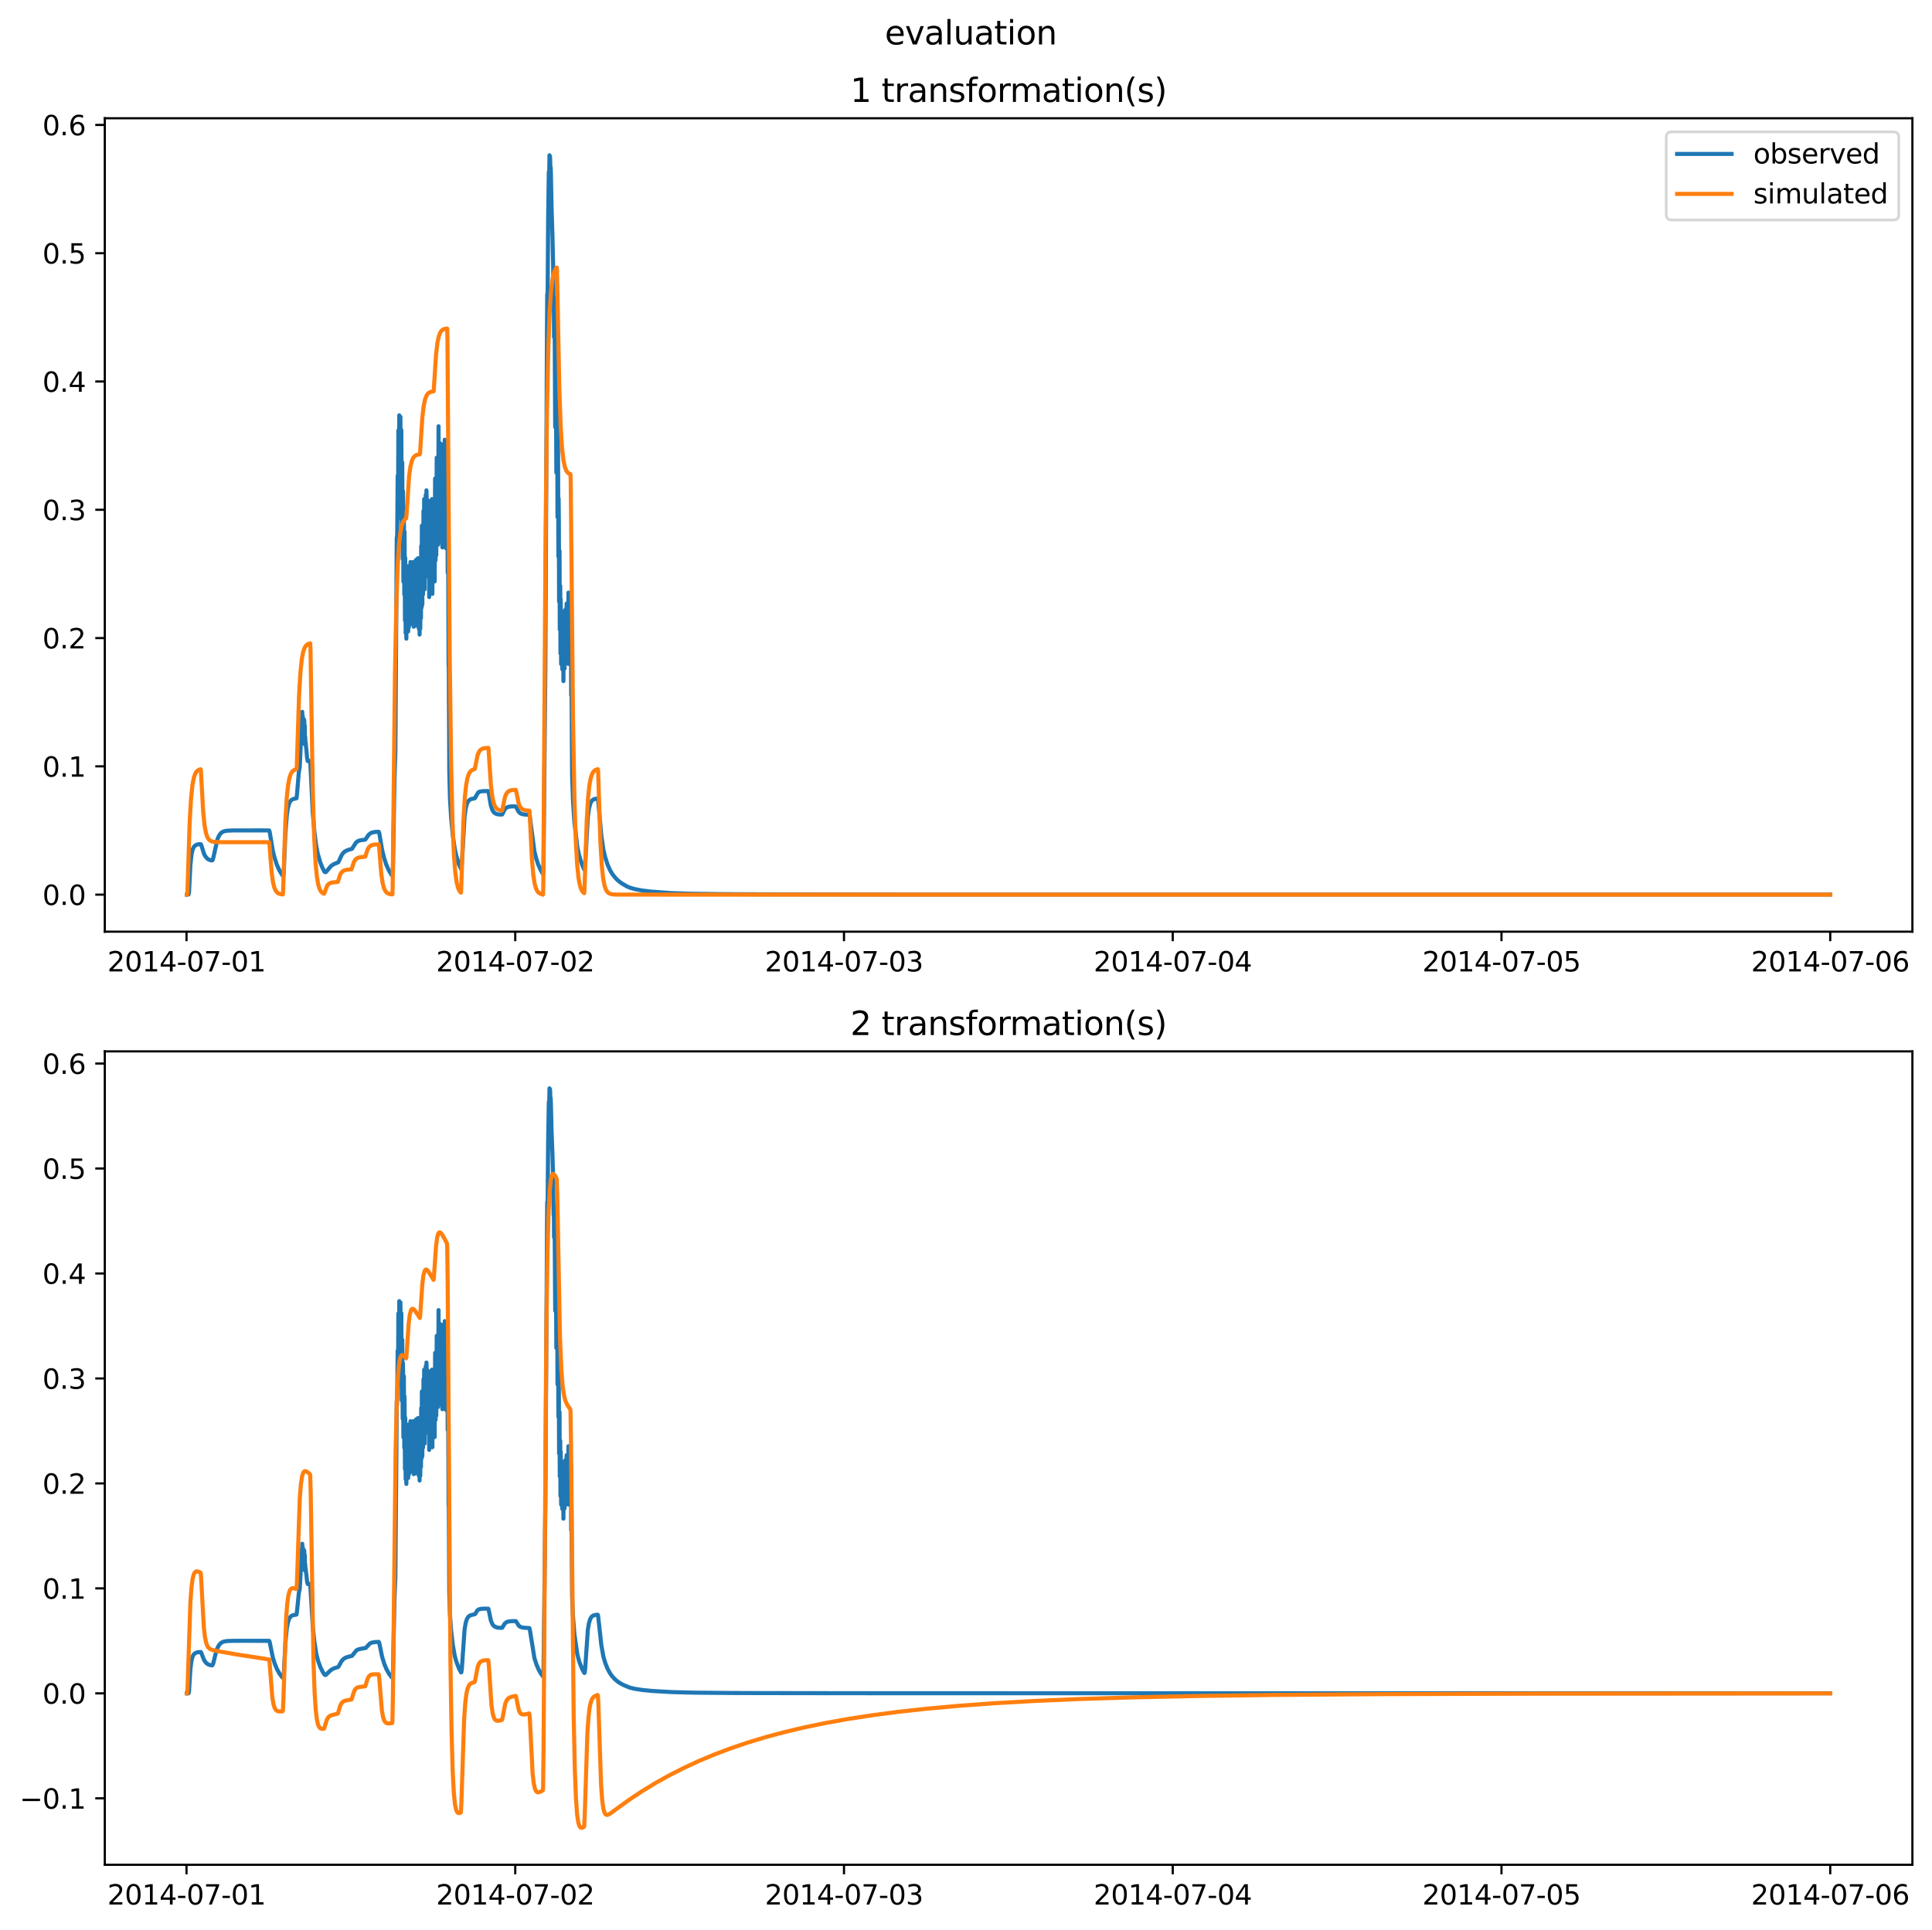 <?xml version="1.0" encoding="utf-8" standalone="no"?>
<!DOCTYPE svg PUBLIC "-//W3C//DTD SVG 1.1//EN"
  "http://www.w3.org/Graphics/SVG/1.1/DTD/svg11.dtd">
<svg xmlns:xlink="http://www.w3.org/1999/xlink" width="709.436pt" height="708.798pt" viewBox="0 0 709.436 708.798" xmlns="http://www.w3.org/2000/svg" version="1.1">
 <defs>
  <style type="text/css">*{stroke-linejoin: round; stroke-linecap: butt}</style>
 </defs>
 <g id="figure_1">
  <g id="patch_1">
   <path d="M 0 708.798 
L 709.436 708.798 
L 709.436 0 
L 0 0 
z
" style="fill: #ffffff"/>
  </g>
  <g id="axes_1">
   <g id="patch_2">
    <path d="M 38.483 342.2 
L 702.236 342.2 
L 702.236 43.44 
L 38.483 43.44 
z
" style="fill: #ffffff"/>
   </g>
   <g id="matplotlib.axis_1">
    <g id="xtick_1">
     <g id="line2d_1">
      <defs>
       <path id="mc0d5903a66" d="M 0 0 
L 0 3.5 
" style="stroke: #000000; stroke-width: 0.8"/>
      </defs>
      <g>
       <use xlink:href="#mc0d5903a66" x="68.486" y="342.2" style="stroke: #000000; stroke-width: 0.8"/>
      </g>
     </g>
     <g id="text_1">
      <!-- 2014-07-01 -->
      <g transform="translate(39.428 356.798) scale(0.1 -0.1)">
       <defs>
        <path id="DejaVuSans-32" d="M 1228 531 
L 3431 531 
L 3431 0 
L 469 0 
L 469 531 
Q 828 903 1448 1529 
Q 2069 2156 2228 2338 
Q 2531 2678 2651 2914 
Q 2772 3150 2772 3378 
Q 2772 3750 2511 3984 
Q 2250 4219 1831 4219 
Q 1534 4219 1204 4116 
Q 875 4013 500 3803 
L 500 4441 
Q 881 4594 1212 4672 
Q 1544 4750 1819 4750 
Q 2544 4750 2975 4387 
Q 3406 4025 3406 3419 
Q 3406 3131 3298 2873 
Q 3191 2616 2906 2266 
Q 2828 2175 2409 1742 
Q 1991 1309 1228 531 
z
" transform="scale(0.016)"/>
        <path id="DejaVuSans-30" d="M 2034 4250 
Q 1547 4250 1301 3770 
Q 1056 3291 1056 2328 
Q 1056 1369 1301 889 
Q 1547 409 2034 409 
Q 2525 409 2770 889 
Q 3016 1369 3016 2328 
Q 3016 3291 2770 3770 
Q 2525 4250 2034 4250 
z
M 2034 4750 
Q 2819 4750 3233 4129 
Q 3647 3509 3647 2328 
Q 3647 1150 3233 529 
Q 2819 -91 2034 -91 
Q 1250 -91 836 529 
Q 422 1150 422 2328 
Q 422 3509 836 4129 
Q 1250 4750 2034 4750 
z
" transform="scale(0.016)"/>
        <path id="DejaVuSans-31" d="M 794 531 
L 1825 531 
L 1825 4091 
L 703 3866 
L 703 4441 
L 1819 4666 
L 2450 4666 
L 2450 531 
L 3481 531 
L 3481 0 
L 794 0 
L 794 531 
z
" transform="scale(0.016)"/>
        <path id="DejaVuSans-34" d="M 2419 4116 
L 825 1625 
L 2419 1625 
L 2419 4116 
z
M 2253 4666 
L 3047 4666 
L 3047 1625 
L 3713 1625 
L 3713 1100 
L 3047 1100 
L 3047 0 
L 2419 0 
L 2419 1100 
L 313 1100 
L 313 1709 
L 2253 4666 
z
" transform="scale(0.016)"/>
        <path id="DejaVuSans-2d" d="M 313 2009 
L 1997 2009 
L 1997 1497 
L 313 1497 
L 313 2009 
z
" transform="scale(0.016)"/>
        <path id="DejaVuSans-37" d="M 525 4666 
L 3525 4666 
L 3525 4397 
L 1831 0 
L 1172 0 
L 2766 4134 
L 525 4134 
L 525 4666 
z
" transform="scale(0.016)"/>
       </defs>
       <use xlink:href="#DejaVuSans-32"/>
       <use xlink:href="#DejaVuSans-30" x="63.623"/>
       <use xlink:href="#DejaVuSans-31" x="127.246"/>
       <use xlink:href="#DejaVuSans-34" x="190.869"/>
       <use xlink:href="#DejaVuSans-2d" x="254.492"/>
       <use xlink:href="#DejaVuSans-30" x="290.576"/>
       <use xlink:href="#DejaVuSans-37" x="354.199"/>
       <use xlink:href="#DejaVuSans-2d" x="417.822"/>
       <use xlink:href="#DejaVuSans-30" x="453.906"/>
       <use xlink:href="#DejaVuSans-31" x="517.529"/>
      </g>
     </g>
    </g>
    <g id="xtick_2">
     <g id="line2d_2">
      <g>
       <use xlink:href="#mc0d5903a66" x="189.202" y="342.2" style="stroke: #000000; stroke-width: 0.8"/>
      </g>
     </g>
     <g id="text_2">
      <!-- 2014-07-02 -->
      <g transform="translate(160.144 356.798) scale(0.1 -0.1)">
       <use xlink:href="#DejaVuSans-32"/>
       <use xlink:href="#DejaVuSans-30" x="63.623"/>
       <use xlink:href="#DejaVuSans-31" x="127.246"/>
       <use xlink:href="#DejaVuSans-34" x="190.869"/>
       <use xlink:href="#DejaVuSans-2d" x="254.492"/>
       <use xlink:href="#DejaVuSans-30" x="290.576"/>
       <use xlink:href="#DejaVuSans-37" x="354.199"/>
       <use xlink:href="#DejaVuSans-2d" x="417.822"/>
       <use xlink:href="#DejaVuSans-30" x="453.906"/>
       <use xlink:href="#DejaVuSans-32" x="517.529"/>
      </g>
     </g>
    </g>
    <g id="xtick_3">
     <g id="line2d_3">
      <g>
       <use xlink:href="#mc0d5903a66" x="309.918" y="342.2" style="stroke: #000000; stroke-width: 0.8"/>
      </g>
     </g>
     <g id="text_3">
      <!-- 2014-07-03 -->
      <g transform="translate(280.86 356.798) scale(0.1 -0.1)">
       <defs>
        <path id="DejaVuSans-33" d="M 2597 2516 
Q 3050 2419 3304 2112 
Q 3559 1806 3559 1356 
Q 3559 666 3084 287 
Q 2609 -91 1734 -91 
Q 1441 -91 1130 -33 
Q 819 25 488 141 
L 488 750 
Q 750 597 1062 519 
Q 1375 441 1716 441 
Q 2309 441 2620 675 
Q 2931 909 2931 1356 
Q 2931 1769 2642 2001 
Q 2353 2234 1838 2234 
L 1294 2234 
L 1294 2753 
L 1863 2753 
Q 2328 2753 2575 2939 
Q 2822 3125 2822 3475 
Q 2822 3834 2567 4026 
Q 2313 4219 1838 4219 
Q 1578 4219 1281 4162 
Q 984 4106 628 3988 
L 628 4550 
Q 988 4650 1302 4700 
Q 1616 4750 1894 4750 
Q 2613 4750 3031 4423 
Q 3450 4097 3450 3541 
Q 3450 3153 3228 2886 
Q 3006 2619 2597 2516 
z
" transform="scale(0.016)"/>
       </defs>
       <use xlink:href="#DejaVuSans-32"/>
       <use xlink:href="#DejaVuSans-30" x="63.623"/>
       <use xlink:href="#DejaVuSans-31" x="127.246"/>
       <use xlink:href="#DejaVuSans-34" x="190.869"/>
       <use xlink:href="#DejaVuSans-2d" x="254.492"/>
       <use xlink:href="#DejaVuSans-30" x="290.576"/>
       <use xlink:href="#DejaVuSans-37" x="354.199"/>
       <use xlink:href="#DejaVuSans-2d" x="417.822"/>
       <use xlink:href="#DejaVuSans-30" x="453.906"/>
       <use xlink:href="#DejaVuSans-33" x="517.529"/>
      </g>
     </g>
    </g>
    <g id="xtick_4">
     <g id="line2d_4">
      <g>
       <use xlink:href="#mc0d5903a66" x="430.634" y="342.2" style="stroke: #000000; stroke-width: 0.8"/>
      </g>
     </g>
     <g id="text_4">
      <!-- 2014-07-04 -->
      <g transform="translate(401.576 356.798) scale(0.1 -0.1)">
       <use xlink:href="#DejaVuSans-32"/>
       <use xlink:href="#DejaVuSans-30" x="63.623"/>
       <use xlink:href="#DejaVuSans-31" x="127.246"/>
       <use xlink:href="#DejaVuSans-34" x="190.869"/>
       <use xlink:href="#DejaVuSans-2d" x="254.492"/>
       <use xlink:href="#DejaVuSans-30" x="290.576"/>
       <use xlink:href="#DejaVuSans-37" x="354.199"/>
       <use xlink:href="#DejaVuSans-2d" x="417.822"/>
       <use xlink:href="#DejaVuSans-30" x="453.906"/>
       <use xlink:href="#DejaVuSans-34" x="517.529"/>
      </g>
     </g>
    </g>
    <g id="xtick_5">
     <g id="line2d_5">
      <g>
       <use xlink:href="#mc0d5903a66" x="551.35" y="342.2" style="stroke: #000000; stroke-width: 0.8"/>
      </g>
     </g>
     <g id="text_5">
      <!-- 2014-07-05 -->
      <g transform="translate(522.292 356.798) scale(0.1 -0.1)">
       <defs>
        <path id="DejaVuSans-35" d="M 691 4666 
L 3169 4666 
L 3169 4134 
L 1269 4134 
L 1269 2991 
Q 1406 3038 1543 3061 
Q 1681 3084 1819 3084 
Q 2600 3084 3056 2656 
Q 3513 2228 3513 1497 
Q 3513 744 3044 326 
Q 2575 -91 1722 -91 
Q 1428 -91 1123 -41 
Q 819 9 494 109 
L 494 744 
Q 775 591 1075 516 
Q 1375 441 1709 441 
Q 2250 441 2565 725 
Q 2881 1009 2881 1497 
Q 2881 1984 2565 2268 
Q 2250 2553 1709 2553 
Q 1456 2553 1204 2497 
Q 953 2441 691 2322 
L 691 4666 
z
" transform="scale(0.016)"/>
       </defs>
       <use xlink:href="#DejaVuSans-32"/>
       <use xlink:href="#DejaVuSans-30" x="63.623"/>
       <use xlink:href="#DejaVuSans-31" x="127.246"/>
       <use xlink:href="#DejaVuSans-34" x="190.869"/>
       <use xlink:href="#DejaVuSans-2d" x="254.492"/>
       <use xlink:href="#DejaVuSans-30" x="290.576"/>
       <use xlink:href="#DejaVuSans-37" x="354.199"/>
       <use xlink:href="#DejaVuSans-2d" x="417.822"/>
       <use xlink:href="#DejaVuSans-30" x="453.906"/>
       <use xlink:href="#DejaVuSans-35" x="517.529"/>
      </g>
     </g>
    </g>
    <g id="xtick_6">
     <g id="line2d_6">
      <g>
       <use xlink:href="#mc0d5903a66" x="672.066" y="342.2" style="stroke: #000000; stroke-width: 0.8"/>
      </g>
     </g>
     <g id="text_6">
      <!-- 2014-07-06 -->
      <g transform="translate(643.008 356.798) scale(0.1 -0.1)">
       <defs>
        <path id="DejaVuSans-36" d="M 2113 2584 
Q 1688 2584 1439 2293 
Q 1191 2003 1191 1497 
Q 1191 994 1439 701 
Q 1688 409 2113 409 
Q 2538 409 2786 701 
Q 3034 994 3034 1497 
Q 3034 2003 2786 2293 
Q 2538 2584 2113 2584 
z
M 3366 4563 
L 3366 3988 
Q 3128 4100 2886 4159 
Q 2644 4219 2406 4219 
Q 1781 4219 1451 3797 
Q 1122 3375 1075 2522 
Q 1259 2794 1537 2939 
Q 1816 3084 2150 3084 
Q 2853 3084 3261 2657 
Q 3669 2231 3669 1497 
Q 3669 778 3244 343 
Q 2819 -91 2113 -91 
Q 1303 -91 875 529 
Q 447 1150 447 2328 
Q 447 3434 972 4092 
Q 1497 4750 2381 4750 
Q 2619 4750 2861 4703 
Q 3103 4656 3366 4563 
z
" transform="scale(0.016)"/>
       </defs>
       <use xlink:href="#DejaVuSans-32"/>
       <use xlink:href="#DejaVuSans-30" x="63.623"/>
       <use xlink:href="#DejaVuSans-31" x="127.246"/>
       <use xlink:href="#DejaVuSans-34" x="190.869"/>
       <use xlink:href="#DejaVuSans-2d" x="254.492"/>
       <use xlink:href="#DejaVuSans-30" x="290.576"/>
       <use xlink:href="#DejaVuSans-37" x="354.199"/>
       <use xlink:href="#DejaVuSans-2d" x="417.822"/>
       <use xlink:href="#DejaVuSans-30" x="453.906"/>
       <use xlink:href="#DejaVuSans-36" x="517.529"/>
      </g>
     </g>
    </g>
   </g>
   <g id="matplotlib.axis_2">
    <g id="ytick_1">
     <g id="line2d_7">
      <defs>
       <path id="me8ac08436a" d="M 0 0 
L -3.5 0 
" style="stroke: #000000; stroke-width: 0.8"/>
      </defs>
      <g>
       <use xlink:href="#me8ac08436a" x="38.483" y="328.59" style="stroke: #000000; stroke-width: 0.8"/>
      </g>
     </g>
     <g id="text_7">
      <!-- 0.0 -->
      <g transform="translate(15.58 332.389) scale(0.1 -0.1)">
       <defs>
        <path id="DejaVuSans-2e" d="M 684 794 
L 1344 794 
L 1344 0 
L 684 0 
L 684 794 
z
" transform="scale(0.016)"/>
       </defs>
       <use xlink:href="#DejaVuSans-30"/>
       <use xlink:href="#DejaVuSans-2e" x="63.623"/>
       <use xlink:href="#DejaVuSans-30" x="95.41"/>
      </g>
     </g>
    </g>
    <g id="ytick_2">
     <g id="line2d_8">
      <g>
       <use xlink:href="#me8ac08436a" x="38.483" y="281.472" style="stroke: #000000; stroke-width: 0.8"/>
      </g>
     </g>
     <g id="text_8">
      <!-- 0.1 -->
      <g transform="translate(15.58 285.272) scale(0.1 -0.1)">
       <use xlink:href="#DejaVuSans-30"/>
       <use xlink:href="#DejaVuSans-2e" x="63.623"/>
       <use xlink:href="#DejaVuSans-31" x="95.41"/>
      </g>
     </g>
    </g>
    <g id="ytick_3">
     <g id="line2d_9">
      <g>
       <use xlink:href="#me8ac08436a" x="38.483" y="234.355" style="stroke: #000000; stroke-width: 0.8"/>
      </g>
     </g>
     <g id="text_9">
      <!-- 0.2 -->
      <g transform="translate(15.58 238.154) scale(0.1 -0.1)">
       <use xlink:href="#DejaVuSans-30"/>
       <use xlink:href="#DejaVuSans-2e" x="63.623"/>
       <use xlink:href="#DejaVuSans-32" x="95.41"/>
      </g>
     </g>
    </g>
    <g id="ytick_4">
     <g id="line2d_10">
      <g>
       <use xlink:href="#me8ac08436a" x="38.483" y="187.237" style="stroke: #000000; stroke-width: 0.8"/>
      </g>
     </g>
     <g id="text_10">
      <!-- 0.3 -->
      <g transform="translate(15.58 191.036) scale(0.1 -0.1)">
       <use xlink:href="#DejaVuSans-30"/>
       <use xlink:href="#DejaVuSans-2e" x="63.623"/>
       <use xlink:href="#DejaVuSans-33" x="95.41"/>
      </g>
     </g>
    </g>
    <g id="ytick_5">
     <g id="line2d_11">
      <g>
       <use xlink:href="#me8ac08436a" x="38.483" y="140.119" style="stroke: #000000; stroke-width: 0.8"/>
      </g>
     </g>
     <g id="text_11">
      <!-- 0.4 -->
      <g transform="translate(15.58 143.918) scale(0.1 -0.1)">
       <use xlink:href="#DejaVuSans-30"/>
       <use xlink:href="#DejaVuSans-2e" x="63.623"/>
       <use xlink:href="#DejaVuSans-34" x="95.41"/>
      </g>
     </g>
    </g>
    <g id="ytick_6">
     <g id="line2d_12">
      <g>
       <use xlink:href="#me8ac08436a" x="38.483" y="93.001" style="stroke: #000000; stroke-width: 0.8"/>
      </g>
     </g>
     <g id="text_12">
      <!-- 0.5 -->
      <g transform="translate(15.58 96.801) scale(0.1 -0.1)">
       <use xlink:href="#DejaVuSans-30"/>
       <use xlink:href="#DejaVuSans-2e" x="63.623"/>
       <use xlink:href="#DejaVuSans-35" x="95.41"/>
      </g>
     </g>
    </g>
    <g id="ytick_7">
     <g id="line2d_13">
      <g>
       <use xlink:href="#me8ac08436a" x="38.483" y="45.884" style="stroke: #000000; stroke-width: 0.8"/>
      </g>
     </g>
     <g id="text_13">
      <!-- 0.6 -->
      <g transform="translate(15.58 49.683) scale(0.1 -0.1)">
       <use xlink:href="#DejaVuSans-30"/>
       <use xlink:href="#DejaVuSans-2e" x="63.623"/>
       <use xlink:href="#DejaVuSans-36" x="95.41"/>
      </g>
     </g>
    </g>
   </g>
   <g id="line2d_14">
    <path d="M 68.653 328.59 
L 69.24 328.516 
L 69.408 327.675 
L 69.576 324.419 
L 69.911 317.827 
L 70.33 313.83 
L 70.749 312.021 
L 71.168 311.084 
L 71.671 310.539 
L 72.342 310.2 
L 73.18 310.053 
L 73.767 310.087 
L 74.019 310.721 
L 74.941 313.659 
L 75.444 314.573 
L 76.031 315.282 
L 76.701 315.738 
L 77.539 316.021 
L 77.959 316.003 
L 78.126 315.744 
L 78.378 314.855 
L 79.887 308.11 
L 80.474 306.844 
L 81.06 306.052 
L 81.647 305.595 
L 82.402 305.283 
L 83.491 305.096 
L 85.587 305.012 
L 96.569 305 
L 98.832 305.02 
L 99 305.423 
L 99.419 307.889 
L 100.174 312.468 
L 100.844 315.116 
L 101.683 317.663 
L 102.605 319.707 
L 103.527 321.219 
L 103.946 321.723 
L 104.03 321.643 
L 104.198 320.438 
L 104.449 314.16 
L 104.784 306.33 
L 105.287 299.716 
L 105.707 296.829 
L 106.126 295.239 
L 106.545 294.355 
L 107.048 293.793 
L 107.635 293.488 
L 108.389 293.331 
L 108.892 293.172 
L 109.06 291.717 
L 109.73 283.609 
L 110.066 281.701 
L 110.653 268.805 
L 110.736 271.106 
L 110.82 263.672 
L 110.904 272.139 
L 110.988 261.447 
L 111.072 271.338 
L 111.156 262.889 
L 111.239 267.772 
L 111.407 265.94 
L 111.491 269.668 
L 111.575 264.145 
L 111.659 272.189 
L 111.742 264.67 
L 111.826 273.28 
L 111.91 266.526 
L 111.994 273.415 
L 112.078 270.589 
L 112.161 273.232 
L 112.245 272.645 
L 112.413 274.655 
L 112.497 275.185 
L 112.748 278.315 
L 113 279.524 
L 113.335 279.477 
L 113.838 279.482 
L 113.922 279.793 
L 114.173 284.777 
L 114.844 298.528 
L 115.431 305.299 
L 116.102 310.595 
L 116.688 313.56 
L 117.527 316.494 
L 118.281 318.473 
L 119.119 320.133 
L 119.371 320.351 
L 119.622 320.318 
L 120.042 319.897 
L 121.467 318.165 
L 122.305 317.538 
L 123.311 317.082 
L 124.233 316.714 
L 124.736 315.643 
L 125.491 314.001 
L 126.161 313.147 
L 126.916 312.569 
L 127.754 312.212 
L 129.263 311.748 
L 130.772 309.4 
L 131.443 308.921 
L 132.281 308.635 
L 133.874 308.428 
L 134.209 308.315 
L 134.628 307.668 
L 135.383 306.578 
L 136.053 306.041 
L 136.808 305.731 
L 137.897 305.545 
L 139.071 305.498 
L 139.239 305.87 
L 139.658 308.26 
L 140.329 312.267 
L 140.999 314.966 
L 141.838 317.562 
L 142.76 319.628 
L 143.682 321.163 
L 144.101 321.702 
L 144.185 321.582 
L 144.269 320.614 
L 144.436 311.012 
L 144.855 286.367 
L 145.191 276.213 
L 145.526 224.419 
L 145.694 197.371 
L 145.778 199.186 
L 145.861 195.474 
L 146.029 174.744 
L 146.113 186.798 
L 146.197 179.181 
L 146.281 158.093 
L 146.364 161.51 
L 146.448 183.861 
L 146.532 179.444 
L 146.616 152.545 
L 146.7 155.424 
L 146.867 185.82 
L 147.035 153.113 
L 147.203 190.322 
L 147.37 157.933 
L 147.538 197.118 
L 147.706 169.849 
L 147.873 205.326 
L 147.957 180.335 
L 148.041 186.861 
L 148.125 213.643 
L 148.292 186.188 
L 148.46 218.341 
L 148.544 195.318 
L 148.712 227.927 
L 148.795 204.843 
L 148.963 232.532 
L 149.047 209.637 
L 149.215 234.58 
L 149.298 210.957 
L 149.466 231.139 
L 149.55 209.454 
L 149.634 231.551 
L 149.801 207.997 
L 149.885 231.918 
L 150.053 208.095 
L 150.137 230.391 
L 150.304 210.728 
L 150.388 229.483 
L 150.556 207.916 
L 150.64 229.005 
L 150.724 206.425 
L 150.807 208.431 
L 150.891 228.218 
L 151.059 206.628 
L 151.143 228.441 
L 151.227 209.098 
L 151.31 212.61 
L 151.394 228.016 
L 151.478 207.269 
L 151.562 211.736 
L 151.646 228.246 
L 151.73 206.436 
L 151.813 209.752 
L 151.897 230.185 
L 151.981 207.792 
L 152.065 210.962 
L 152.149 229.682 
L 152.233 206.883 
L 152.316 214.082 
L 152.4 229.85 
L 152.484 206.855 
L 152.652 229.846 
L 152.735 205.664 
L 152.903 228.816 
L 152.987 205.524 
L 153.155 225.788 
L 153.238 205.431 
L 153.322 228.112 
L 153.406 222.945 
L 153.49 205.014 
L 153.574 229.176 
L 153.741 208.765 
L 153.825 231.02 
L 153.993 207.298 
L 154.077 233.068 
L 154.161 210.321 
L 154.244 215.669 
L 154.328 230.891 
L 154.412 205.833 
L 154.58 227.038 
L 154.664 200.56 
L 154.831 223.114 
L 154.915 193.057 
L 155.083 222.071 
L 155.167 196.21 
L 155.25 204.285 
L 155.334 218.282 
L 155.502 187.623 
L 155.586 211.404 
L 155.67 208.287 
L 155.753 183.322 
L 155.921 216.469 
L 156.089 185.294 
L 156.173 208.173 
L 156.34 181.754 
L 156.508 210.495 
L 156.592 180.104 
L 156.676 183.024 
L 156.759 210.024 
L 156.927 183.672 
L 157.011 208.692 
L 157.095 207.798 
L 157.179 188.514 
L 157.346 211.915 
L 157.514 186.023 
L 157.598 219.294 
L 157.681 211.638 
L 157.765 184.046 
L 157.849 207.508 
L 157.933 202.64 
L 158.017 185.159 
L 158.101 187.094 
L 158.184 217.292 
L 158.352 187.444 
L 158.436 209.05 
L 158.52 203.308 
L 158.604 183.312 
L 158.771 218.103 
L 158.939 190.692 
L 159.023 211.807 
L 159.107 205.434 
L 159.19 196.73 
L 159.274 211.456 
L 159.358 205.123 
L 159.442 183.202 
L 159.61 213.54 
L 159.777 175.762 
L 159.945 205.765 
L 160.029 176.374 
L 160.113 185.611 
L 160.196 203.937 
L 160.364 168.117 
L 160.448 176.955 
L 160.532 197.639 
L 160.699 177.478 
L 160.867 200.078 
L 161.035 156.561 
L 161.202 199.052 
L 161.37 168.434 
L 161.454 195.438 
L 161.538 190.282 
L 161.705 162.862 
L 161.873 197.704 
L 162.041 168.393 
L 162.125 190.589 
L 162.208 187.22 
L 162.292 169.297 
L 162.376 176.071 
L 162.46 201.046 
L 162.627 163.304 
L 162.711 172.374 
L 162.795 189.646 
L 162.879 186.423 
L 162.963 172.135 
L 163.13 198.722 
L 163.298 161.515 
L 163.466 200.355 
L 163.633 167.737 
L 163.801 201.399 
L 163.969 168.465 
L 164.053 193.772 
L 164.136 192.034 
L 164.22 169.944 
L 164.304 173.334 
L 164.388 210.341 
L 164.472 209.012 
L 164.556 200.51 
L 164.723 244.115 
L 164.807 245.526 
L 164.975 283.166 
L 165.226 293.28 
L 165.645 300.216 
L 166.232 306.492 
L 166.987 311.814 
L 167.573 314.383 
L 168.579 317.568 
L 169.334 319.2 
L 169.418 319.08 
L 169.585 317.573 
L 170.591 299.937 
L 171.011 296.951 
L 171.43 295.305 
L 171.933 294.267 
L 172.436 293.751 
L 173.022 293.469 
L 173.945 293.31 
L 174.364 293.18 
L 175.621 291.031 
L 176.208 290.747 
L 177.13 290.592 
L 179.226 290.543 
L 179.31 290.6 
L 179.477 291.344 
L 180.232 295.805 
L 180.735 297.378 
L 181.238 298.233 
L 181.825 298.748 
L 182.495 299.025 
L 183.585 299.19 
L 184.423 299.142 
L 184.759 298.434 
L 185.346 297.276 
L 185.849 296.732 
L 186.435 296.413 
L 187.274 296.229 
L 188.866 296.148 
L 189.453 296.235 
L 189.872 297.141 
L 190.459 298.178 
L 191.046 298.718 
L 191.717 299.012 
L 192.723 299.179 
L 194.399 299.298 
L 194.567 300.066 
L 196.244 312.771 
L 196.914 315.358 
L 197.669 317.626 
L 198.591 319.684 
L 199.345 320.956 
L 199.429 321.023 
L 199.513 320.515 
L 199.597 317.147 
L 200.267 244.432 
L 200.854 121.106 
L 200.938 108.059 
L 201.022 118.237 
L 201.273 81.235 
L 201.525 63.191 
L 201.609 67.072 
L 201.776 57.02 
L 201.86 65.262 
L 201.944 57.338 
L 202.028 58.455 
L 202.112 64.698 
L 202.196 61.305 
L 202.279 63.215 
L 202.531 75.776 
L 202.866 86.901 
L 203.118 97.717 
L 203.285 113.909 
L 203.369 109.248 
L 203.453 123.869 
L 203.621 111.943 
L 203.872 156.872 
L 204.04 131.524 
L 204.124 135.052 
L 204.291 173.555 
L 204.543 129.546 
L 204.71 189.886 
L 204.878 154.503 
L 205.046 204.438 
L 205.13 183.133 
L 205.213 192.257 
L 205.297 220.949 
L 205.465 202.334 
L 205.549 231.195 
L 205.716 215.172 
L 205.8 239.981 
L 205.884 220.089 
L 206.052 243.914 
L 206.136 224.183 
L 206.219 243.62 
L 206.387 231.915 
L 206.471 245.807 
L 206.555 227.734 
L 206.639 239.564 
L 206.722 239.512 
L 206.806 232.433 
L 206.89 250.171 
L 206.974 228.413 
L 207.142 242.296 
L 207.225 227.475 
L 207.309 245.589 
L 207.393 226.892 
L 207.561 243.007 
L 207.645 223.851 
L 207.728 241.606 
L 207.896 230.257 
L 207.98 243.232 
L 208.064 221.688 
L 208.231 238.004 
L 208.315 224.179 
L 208.399 243.254 
L 208.483 225.224 
L 208.567 227.856 
L 208.65 243.83 
L 208.734 217.656 
L 208.818 230.762 
L 208.902 230.368 
L 208.986 219.102 
L 209.07 240.047 
L 209.153 223.573 
L 209.237 224.979 
L 209.321 239.663 
L 209.405 217.78 
L 209.489 234.786 
L 209.573 231.371 
L 209.656 226.187 
L 209.74 255.356 
L 209.824 244.54 
L 210.076 284.936 
L 210.411 294.181 
L 210.914 301.898 
L 212.004 311.13 
L 212.674 314.222 
L 213.68 317.453 
L 214.519 319.364 
L 214.602 319.45 
L 214.686 319.332 
L 214.854 317.852 
L 215.86 299.994 
L 216.279 296.977 
L 216.782 295.091 
L 217.285 294.16 
L 217.788 293.698 
L 218.459 293.424 
L 219.465 293.294 
L 219.548 293.398 
L 219.716 294.753 
L 220.806 306.879 
L 221.56 312.074 
L 222.231 314.855 
L 223.069 317.478 
L 223.991 319.567 
L 224.914 321.117 
L 225.92 322.392 
L 227.009 323.479 
L 228.267 324.43 
L 230.195 325.561 
L 231.285 326.032 
L 233.213 326.576 
L 235.812 327.076 
L 239.081 327.474 
L 246.542 328.016 
L 253.835 328.26 
L 265.32 328.405 
L 266.074 328.412 
L 266.41 328.429 
L 266.745 328.401 
L 267.164 328.423 
L 267.919 328.42 
L 274.96 328.456 
L 283.846 328.481 
L 326.181 328.538 
L 356.611 328.542 
L 363.402 328.543 
L 370.946 328.54 
L 374.551 328.543 
L 672.066 328.543 
L 672.066 328.543 
" clip-path="url(#p5d8af3e9be)" style="fill: none; stroke: #1f77b4; stroke-width: 1.5; stroke-linecap: square"/>
   </g>
   <g id="line2d_15">
    <path d="M 68.653 328.59 
L 68.737 328.605 
L 68.821 327.749 
L 69.073 319.89 
L 69.659 301.716 
L 70.162 293.14 
L 70.665 288.363 
L 71.168 285.703 
L 71.671 284.221 
L 72.174 283.396 
L 72.761 282.883 
L 73.432 282.598 
L 73.683 282.544 
L 73.767 283.017 
L 74.019 287.561 
L 74.605 298.099 
L 75.108 303.073 
L 75.611 305.844 
L 76.114 307.388 
L 76.617 308.247 
L 77.204 308.781 
L 77.875 309.077 
L 78.881 309.249 
L 80.977 309.32 
L 96.653 309.327 
L 98.832 309.332 
L 98.916 309.681 
L 99.168 312.956 
L 99.755 320.527 
L 100.258 324.099 
L 100.761 326.089 
L 101.264 327.197 
L 101.767 327.814 
L 102.353 328.198 
L 103.192 328.442 
L 103.862 328.511 
L 103.946 327.679 
L 104.198 319.834 
L 104.784 301.688 
L 105.287 293.125 
L 105.79 288.354 
L 106.293 285.698 
L 106.796 284.218 
L 107.299 283.394 
L 107.886 282.882 
L 108.557 282.598 
L 108.892 282.51 
L 108.976 281.656 
L 109.227 273.758 
L 109.814 255.535 
L 110.317 246.937 
L 110.82 242.147 
L 111.323 239.48 
L 111.826 237.994 
L 112.329 237.167 
L 112.916 236.653 
L 113.587 236.369 
L 113.922 236.313 
L 114.006 237.975 
L 114.257 253.658 
L 114.844 289.941 
L 115.347 307.063 
L 115.85 316.602 
L 116.353 321.914 
L 116.856 324.872 
L 117.359 326.52 
L 117.862 327.437 
L 118.449 328.008 
L 118.952 328.265 
L 119.119 328.038 
L 120.125 325.329 
L 120.628 324.725 
L 121.215 324.35 
L 122.054 324.111 
L 123.479 323.994 
L 124.065 323.896 
L 124.317 323.106 
L 124.904 321.284 
L 125.407 320.425 
L 125.994 319.89 
L 126.664 319.594 
L 127.67 319.421 
L 129.095 319.274 
L 129.347 318.484 
L 129.934 316.661 
L 130.437 315.802 
L 131.023 315.267 
L 131.694 314.971 
L 132.7 314.798 
L 134.125 314.65 
L 134.377 313.861 
L 134.963 312.038 
L 135.466 311.179 
L 136.053 310.644 
L 136.724 310.348 
L 137.73 310.175 
L 139.071 310.118 
L 139.155 310.452 
L 139.406 313.593 
L 139.993 320.855 
L 140.496 324.282 
L 140.999 326.191 
L 141.502 327.254 
L 142.005 327.846 
L 142.592 328.214 
L 143.43 328.448 
L 144.101 328.491 
L 144.185 325.981 
L 144.436 302.416 
L 145.023 247.931 
L 145.526 222.221 
L 146.029 207.898 
L 146.532 199.921 
L 147.035 195.479 
L 147.538 193.005 
L 148.041 191.627 
L 148.544 190.86 
L 149.131 190.377 
L 149.298 188.871 
L 150.221 174.879 
L 150.724 171.291 
L 151.227 169.292 
L 151.73 168.179 
L 152.233 167.559 
L 152.819 167.174 
L 153.658 166.929 
L 154.161 166.857 
L 154.244 166.43 
L 154.496 162.481 
L 155.083 153.369 
L 155.586 149.07 
L 156.089 146.675 
L 156.592 145.341 
L 157.095 144.598 
L 157.681 144.136 
L 158.436 143.86 
L 159.19 143.74 
L 159.274 143.313 
L 159.526 139.365 
L 160.113 130.253 
L 160.616 125.954 
L 161.119 123.559 
L 161.622 122.225 
L 162.125 121.482 
L 162.711 121.02 
L 163.466 120.745 
L 164.22 120.682 
L 164.304 124.448 
L 164.556 159.799 
L 165.142 241.532 
L 165.645 280.1 
L 166.148 301.586 
L 166.651 313.551 
L 167.154 320.215 
L 167.657 323.926 
L 168.16 325.993 
L 168.663 327.144 
L 169.166 327.814 
L 169.25 327.848 
L 169.334 327.077 
L 169.585 319.385 
L 170.172 301.461 
L 170.675 292.999 
L 171.178 288.284 
L 171.681 285.659 
L 172.184 284.196 
L 172.687 283.382 
L 173.274 282.876 
L 173.945 282.596 
L 174.28 282.517 
L 174.448 282.015 
L 175.37 277.353 
L 175.873 276.157 
L 176.376 275.491 
L 176.963 275.076 
L 177.717 274.829 
L 178.974 274.694 
L 179.31 274.687 
L 179.394 275.103 
L 179.645 279.027 
L 180.232 288.102 
L 180.735 292.385 
L 181.238 294.771 
L 181.741 296.099 
L 182.244 296.839 
L 182.831 297.299 
L 183.585 297.574 
L 184.34 297.686 
L 184.507 297.227 
L 185.429 292.695 
L 185.932 291.529 
L 186.435 290.88 
L 187.022 290.476 
L 187.777 290.235 
L 189.034 290.104 
L 189.369 290.093 
L 189.537 290.561 
L 190.459 295.123 
L 190.962 296.295 
L 191.465 296.948 
L 192.052 297.355 
L 192.806 297.597 
L 194.064 297.729 
L 194.399 297.75 
L 194.483 298.311 
L 194.735 303.558 
L 195.321 315.679 
L 195.824 321.399 
L 196.327 324.585 
L 196.83 326.36 
L 197.333 327.348 
L 197.836 327.898 
L 198.507 328.273 
L 199.345 328.62 
L 199.429 328.425 
L 199.513 324.242 
L 199.764 284.966 
L 200.351 194.158 
L 200.854 151.308 
L 201.357 127.436 
L 201.86 114.142 
L 202.363 106.738 
L 202.866 102.615 
L 203.369 100.319 
L 203.872 99.04 
L 204.375 98.278 
L 204.459 98.264 
L 204.543 99.586 
L 204.794 112.499 
L 205.381 142.509 
L 205.884 156.675 
L 206.387 164.567 
L 206.89 168.962 
L 207.393 171.409 
L 207.896 172.772 
L 208.399 173.531 
L 208.986 174.004 
L 209.321 174.173 
L 209.405 174.09 
L 209.489 174.255 
L 209.573 177.076 
L 209.824 203.337 
L 210.411 263.99 
L 210.914 292.609 
L 211.417 308.552 
L 211.92 317.431 
L 212.423 322.376 
L 212.926 325.129 
L 213.429 326.663 
L 213.932 327.517 
L 214.435 328.022 
L 214.519 328.037 
L 214.602 327.248 
L 214.854 319.513 
L 215.441 301.526 
L 215.944 293.035 
L 216.447 288.304 
L 216.95 285.67 
L 217.453 284.203 
L 217.956 283.386 
L 218.542 282.877 
L 219.213 282.597 
L 219.548 282.531 
L 219.632 283.355 
L 219.884 291.178 
L 220.471 309.293 
L 220.974 317.842 
L 221.477 322.604 
L 221.98 325.257 
L 222.483 326.734 
L 222.986 327.556 
L 223.572 328.068 
L 224.243 328.351 
L 225.249 328.516 
L 227.429 328.584 
L 245.368 328.59 
L 672.066 328.59 
L 672.066 328.59 
" clip-path="url(#p5d8af3e9be)" style="fill: none; stroke: #ff7f0e; stroke-width: 1.5; stroke-linecap: square"/>
   </g>
   <g id="patch_3">
    <path d="M 38.483 342.2 
L 38.483 43.44 
" style="fill: none; stroke: #000000; stroke-width: 0.8; stroke-linejoin: miter; stroke-linecap: square"/>
   </g>
   <g id="patch_4">
    <path d="M 702.236 342.2 
L 702.236 43.44 
" style="fill: none; stroke: #000000; stroke-width: 0.8; stroke-linejoin: miter; stroke-linecap: square"/>
   </g>
   <g id="patch_5">
    <path d="M 38.483 342.2 
L 702.236 342.2 
" style="fill: none; stroke: #000000; stroke-width: 0.8; stroke-linejoin: miter; stroke-linecap: square"/>
   </g>
   <g id="patch_6">
    <path d="M 38.483 43.44 
L 702.236 43.44 
" style="fill: none; stroke: #000000; stroke-width: 0.8; stroke-linejoin: miter; stroke-linecap: square"/>
   </g>
   <g id="text_14">
    <!-- 1 transformation(s) -->
    <g transform="translate(312.245 37.44) scale(0.12 -0.12)">
     <defs>
      <path id="DejaVuSans-20" transform="scale(0.016)"/>
      <path id="DejaVuSans-74" d="M 1172 4494 
L 1172 3500 
L 2356 3500 
L 2356 3053 
L 1172 3053 
L 1172 1153 
Q 1172 725 1289 603 
Q 1406 481 1766 481 
L 2356 481 
L 2356 0 
L 1766 0 
Q 1100 0 847 248 
Q 594 497 594 1153 
L 594 3053 
L 172 3053 
L 172 3500 
L 594 3500 
L 594 4494 
L 1172 4494 
z
" transform="scale(0.016)"/>
      <path id="DejaVuSans-72" d="M 2631 2963 
Q 2534 3019 2420 3045 
Q 2306 3072 2169 3072 
Q 1681 3072 1420 2755 
Q 1159 2438 1159 1844 
L 1159 0 
L 581 0 
L 581 3500 
L 1159 3500 
L 1159 2956 
Q 1341 3275 1631 3429 
Q 1922 3584 2338 3584 
Q 2397 3584 2469 3576 
Q 2541 3569 2628 3553 
L 2631 2963 
z
" transform="scale(0.016)"/>
      <path id="DejaVuSans-61" d="M 2194 1759 
Q 1497 1759 1228 1600 
Q 959 1441 959 1056 
Q 959 750 1161 570 
Q 1363 391 1709 391 
Q 2188 391 2477 730 
Q 2766 1069 2766 1631 
L 2766 1759 
L 2194 1759 
z
M 3341 1997 
L 3341 0 
L 2766 0 
L 2766 531 
Q 2569 213 2275 61 
Q 1981 -91 1556 -91 
Q 1019 -91 701 211 
Q 384 513 384 1019 
Q 384 1609 779 1909 
Q 1175 2209 1959 2209 
L 2766 2209 
L 2766 2266 
Q 2766 2663 2505 2880 
Q 2244 3097 1772 3097 
Q 1472 3097 1187 3025 
Q 903 2953 641 2809 
L 641 3341 
Q 956 3463 1253 3523 
Q 1550 3584 1831 3584 
Q 2591 3584 2966 3190 
Q 3341 2797 3341 1997 
z
" transform="scale(0.016)"/>
      <path id="DejaVuSans-6e" d="M 3513 2113 
L 3513 0 
L 2938 0 
L 2938 2094 
Q 2938 2591 2744 2837 
Q 2550 3084 2163 3084 
Q 1697 3084 1428 2787 
Q 1159 2491 1159 1978 
L 1159 0 
L 581 0 
L 581 3500 
L 1159 3500 
L 1159 2956 
Q 1366 3272 1645 3428 
Q 1925 3584 2291 3584 
Q 2894 3584 3203 3211 
Q 3513 2838 3513 2113 
z
" transform="scale(0.016)"/>
      <path id="DejaVuSans-73" d="M 2834 3397 
L 2834 2853 
Q 2591 2978 2328 3040 
Q 2066 3103 1784 3103 
Q 1356 3103 1142 2972 
Q 928 2841 928 2578 
Q 928 2378 1081 2264 
Q 1234 2150 1697 2047 
L 1894 2003 
Q 2506 1872 2764 1633 
Q 3022 1394 3022 966 
Q 3022 478 2636 193 
Q 2250 -91 1575 -91 
Q 1294 -91 989 -36 
Q 684 19 347 128 
L 347 722 
Q 666 556 975 473 
Q 1284 391 1588 391 
Q 1994 391 2212 530 
Q 2431 669 2431 922 
Q 2431 1156 2273 1281 
Q 2116 1406 1581 1522 
L 1381 1569 
Q 847 1681 609 1914 
Q 372 2147 372 2553 
Q 372 3047 722 3315 
Q 1072 3584 1716 3584 
Q 2034 3584 2315 3537 
Q 2597 3491 2834 3397 
z
" transform="scale(0.016)"/>
      <path id="DejaVuSans-66" d="M 2375 4863 
L 2375 4384 
L 1825 4384 
Q 1516 4384 1395 4259 
Q 1275 4134 1275 3809 
L 1275 3500 
L 2222 3500 
L 2222 3053 
L 1275 3053 
L 1275 0 
L 697 0 
L 697 3053 
L 147 3053 
L 147 3500 
L 697 3500 
L 697 3744 
Q 697 4328 969 4595 
Q 1241 4863 1831 4863 
L 2375 4863 
z
" transform="scale(0.016)"/>
      <path id="DejaVuSans-6f" d="M 1959 3097 
Q 1497 3097 1228 2736 
Q 959 2375 959 1747 
Q 959 1119 1226 758 
Q 1494 397 1959 397 
Q 2419 397 2687 759 
Q 2956 1122 2956 1747 
Q 2956 2369 2687 2733 
Q 2419 3097 1959 3097 
z
M 1959 3584 
Q 2709 3584 3137 3096 
Q 3566 2609 3566 1747 
Q 3566 888 3137 398 
Q 2709 -91 1959 -91 
Q 1206 -91 779 398 
Q 353 888 353 1747 
Q 353 2609 779 3096 
Q 1206 3584 1959 3584 
z
" transform="scale(0.016)"/>
      <path id="DejaVuSans-6d" d="M 3328 2828 
Q 3544 3216 3844 3400 
Q 4144 3584 4550 3584 
Q 5097 3584 5394 3201 
Q 5691 2819 5691 2113 
L 5691 0 
L 5113 0 
L 5113 2094 
Q 5113 2597 4934 2840 
Q 4756 3084 4391 3084 
Q 3944 3084 3684 2787 
Q 3425 2491 3425 1978 
L 3425 0 
L 2847 0 
L 2847 2094 
Q 2847 2600 2669 2842 
Q 2491 3084 2119 3084 
Q 1678 3084 1418 2786 
Q 1159 2488 1159 1978 
L 1159 0 
L 581 0 
L 581 3500 
L 1159 3500 
L 1159 2956 
Q 1356 3278 1631 3431 
Q 1906 3584 2284 3584 
Q 2666 3584 2933 3390 
Q 3200 3197 3328 2828 
z
" transform="scale(0.016)"/>
      <path id="DejaVuSans-69" d="M 603 3500 
L 1178 3500 
L 1178 0 
L 603 0 
L 603 3500 
z
M 603 4863 
L 1178 4863 
L 1178 4134 
L 603 4134 
L 603 4863 
z
" transform="scale(0.016)"/>
      <path id="DejaVuSans-28" d="M 1984 4856 
Q 1566 4138 1362 3434 
Q 1159 2731 1159 2009 
Q 1159 1288 1364 580 
Q 1569 -128 1984 -844 
L 1484 -844 
Q 1016 -109 783 600 
Q 550 1309 550 2009 
Q 550 2706 781 3412 
Q 1013 4119 1484 4856 
L 1984 4856 
z
" transform="scale(0.016)"/>
      <path id="DejaVuSans-29" d="M 513 4856 
L 1013 4856 
Q 1481 4119 1714 3412 
Q 1947 2706 1947 2009 
Q 1947 1309 1714 600 
Q 1481 -109 1013 -844 
L 513 -844 
Q 928 -128 1133 580 
Q 1338 1288 1338 2009 
Q 1338 2731 1133 3434 
Q 928 4138 513 4856 
z
" transform="scale(0.016)"/>
     </defs>
     <use xlink:href="#DejaVuSans-31"/>
     <use xlink:href="#DejaVuSans-20" x="63.623"/>
     <use xlink:href="#DejaVuSans-74" x="95.41"/>
     <use xlink:href="#DejaVuSans-72" x="134.619"/>
     <use xlink:href="#DejaVuSans-61" x="175.732"/>
     <use xlink:href="#DejaVuSans-6e" x="237.012"/>
     <use xlink:href="#DejaVuSans-73" x="300.391"/>
     <use xlink:href="#DejaVuSans-66" x="352.49"/>
     <use xlink:href="#DejaVuSans-6f" x="387.695"/>
     <use xlink:href="#DejaVuSans-72" x="448.877"/>
     <use xlink:href="#DejaVuSans-6d" x="488.24"/>
     <use xlink:href="#DejaVuSans-61" x="585.652"/>
     <use xlink:href="#DejaVuSans-74" x="646.932"/>
     <use xlink:href="#DejaVuSans-69" x="686.141"/>
     <use xlink:href="#DejaVuSans-6f" x="713.924"/>
     <use xlink:href="#DejaVuSans-6e" x="775.105"/>
     <use xlink:href="#DejaVuSans-28" x="838.484"/>
     <use xlink:href="#DejaVuSans-73" x="877.498"/>
     <use xlink:href="#DejaVuSans-29" x="929.598"/>
    </g>
   </g>
   <g id="legend_1">
    <g id="patch_7">
     <path d="M 613.843 80.796 
L 695.236 80.796 
Q 697.236 80.796 697.236 78.796 
L 697.236 50.44 
Q 697.236 48.44 695.236 48.44 
L 613.843 48.44 
Q 611.843 48.44 611.843 50.44 
L 611.843 78.796 
Q 611.843 80.796 613.843 80.796 
z
" style="fill: #ffffff; opacity: 0.8; stroke: #cccccc; stroke-linejoin: miter"/>
    </g>
    <g id="line2d_16">
     <path d="M 615.843 56.538 
L 625.843 56.538 
L 635.843 56.538 
" style="fill: none; stroke: #1f77b4; stroke-width: 1.5; stroke-linecap: square"/>
    </g>
    <g id="text_15">
     <!-- observed -->
     <g transform="translate(643.843 60.038) scale(0.1 -0.1)">
      <defs>
       <path id="DejaVuSans-62" d="M 3116 1747 
Q 3116 2381 2855 2742 
Q 2594 3103 2138 3103 
Q 1681 3103 1420 2742 
Q 1159 2381 1159 1747 
Q 1159 1113 1420 752 
Q 1681 391 2138 391 
Q 2594 391 2855 752 
Q 3116 1113 3116 1747 
z
M 1159 2969 
Q 1341 3281 1617 3432 
Q 1894 3584 2278 3584 
Q 2916 3584 3314 3078 
Q 3713 2572 3713 1747 
Q 3713 922 3314 415 
Q 2916 -91 2278 -91 
Q 1894 -91 1617 61 
Q 1341 213 1159 525 
L 1159 0 
L 581 0 
L 581 4863 
L 1159 4863 
L 1159 2969 
z
" transform="scale(0.016)"/>
       <path id="DejaVuSans-65" d="M 3597 1894 
L 3597 1613 
L 953 1613 
Q 991 1019 1311 708 
Q 1631 397 2203 397 
Q 2534 397 2845 478 
Q 3156 559 3463 722 
L 3463 178 
Q 3153 47 2828 -22 
Q 2503 -91 2169 -91 
Q 1331 -91 842 396 
Q 353 884 353 1716 
Q 353 2575 817 3079 
Q 1281 3584 2069 3584 
Q 2775 3584 3186 3129 
Q 3597 2675 3597 1894 
z
M 3022 2063 
Q 3016 2534 2758 2815 
Q 2500 3097 2075 3097 
Q 1594 3097 1305 2825 
Q 1016 2553 972 2059 
L 3022 2063 
z
" transform="scale(0.016)"/>
       <path id="DejaVuSans-76" d="M 191 3500 
L 800 3500 
L 1894 563 
L 2988 3500 
L 3597 3500 
L 2284 0 
L 1503 0 
L 191 3500 
z
" transform="scale(0.016)"/>
       <path id="DejaVuSans-64" d="M 2906 2969 
L 2906 4863 
L 3481 4863 
L 3481 0 
L 2906 0 
L 2906 525 
Q 2725 213 2448 61 
Q 2172 -91 1784 -91 
Q 1150 -91 751 415 
Q 353 922 353 1747 
Q 353 2572 751 3078 
Q 1150 3584 1784 3584 
Q 2172 3584 2448 3432 
Q 2725 3281 2906 2969 
z
M 947 1747 
Q 947 1113 1208 752 
Q 1469 391 1925 391 
Q 2381 391 2643 752 
Q 2906 1113 2906 1747 
Q 2906 2381 2643 2742 
Q 2381 3103 1925 3103 
Q 1469 3103 1208 2742 
Q 947 2381 947 1747 
z
" transform="scale(0.016)"/>
      </defs>
      <use xlink:href="#DejaVuSans-6f"/>
      <use xlink:href="#DejaVuSans-62" x="61.182"/>
      <use xlink:href="#DejaVuSans-73" x="124.658"/>
      <use xlink:href="#DejaVuSans-65" x="176.758"/>
      <use xlink:href="#DejaVuSans-72" x="238.281"/>
      <use xlink:href="#DejaVuSans-76" x="279.395"/>
      <use xlink:href="#DejaVuSans-65" x="338.574"/>
      <use xlink:href="#DejaVuSans-64" x="400.098"/>
     </g>
    </g>
    <g id="line2d_17">
     <path d="M 615.843 71.217 
L 625.843 71.217 
L 635.843 71.217 
" style="fill: none; stroke: #ff7f0e; stroke-width: 1.5; stroke-linecap: square"/>
    </g>
    <g id="text_16">
     <!-- simulated -->
     <g transform="translate(643.843 74.717) scale(0.1 -0.1)">
      <defs>
       <path id="DejaVuSans-75" d="M 544 1381 
L 544 3500 
L 1119 3500 
L 1119 1403 
Q 1119 906 1312 657 
Q 1506 409 1894 409 
Q 2359 409 2629 706 
Q 2900 1003 2900 1516 
L 2900 3500 
L 3475 3500 
L 3475 0 
L 2900 0 
L 2900 538 
Q 2691 219 2414 64 
Q 2138 -91 1772 -91 
Q 1169 -91 856 284 
Q 544 659 544 1381 
z
M 1991 3584 
L 1991 3584 
z
" transform="scale(0.016)"/>
       <path id="DejaVuSans-6c" d="M 603 4863 
L 1178 4863 
L 1178 0 
L 603 0 
L 603 4863 
z
" transform="scale(0.016)"/>
      </defs>
      <use xlink:href="#DejaVuSans-73"/>
      <use xlink:href="#DejaVuSans-69" x="52.1"/>
      <use xlink:href="#DejaVuSans-6d" x="79.883"/>
      <use xlink:href="#DejaVuSans-75" x="177.295"/>
      <use xlink:href="#DejaVuSans-6c" x="240.674"/>
      <use xlink:href="#DejaVuSans-61" x="268.457"/>
      <use xlink:href="#DejaVuSans-74" x="329.736"/>
      <use xlink:href="#DejaVuSans-65" x="368.945"/>
      <use xlink:href="#DejaVuSans-64" x="430.469"/>
     </g>
    </g>
   </g>
  </g>
  <g id="axes_2">
   <g id="patch_8">
    <path d="M 38.483 684.92 
L 702.236 684.92 
L 702.236 386.16 
L 38.483 386.16 
z
" style="fill: #ffffff"/>
   </g>
   <g id="matplotlib.axis_3">
    <g id="xtick_7">
     <g id="line2d_18">
      <g>
       <use xlink:href="#mc0d5903a66" x="68.486" y="684.92" style="stroke: #000000; stroke-width: 0.8"/>
      </g>
     </g>
     <g id="text_17">
      <!-- 2014-07-01 -->
      <g transform="translate(39.428 699.518) scale(0.1 -0.1)">
       <use xlink:href="#DejaVuSans-32"/>
       <use xlink:href="#DejaVuSans-30" x="63.623"/>
       <use xlink:href="#DejaVuSans-31" x="127.246"/>
       <use xlink:href="#DejaVuSans-34" x="190.869"/>
       <use xlink:href="#DejaVuSans-2d" x="254.492"/>
       <use xlink:href="#DejaVuSans-30" x="290.576"/>
       <use xlink:href="#DejaVuSans-37" x="354.199"/>
       <use xlink:href="#DejaVuSans-2d" x="417.822"/>
       <use xlink:href="#DejaVuSans-30" x="453.906"/>
       <use xlink:href="#DejaVuSans-31" x="517.529"/>
      </g>
     </g>
    </g>
    <g id="xtick_8">
     <g id="line2d_19">
      <g>
       <use xlink:href="#mc0d5903a66" x="189.202" y="684.92" style="stroke: #000000; stroke-width: 0.8"/>
      </g>
     </g>
     <g id="text_18">
      <!-- 2014-07-02 -->
      <g transform="translate(160.144 699.518) scale(0.1 -0.1)">
       <use xlink:href="#DejaVuSans-32"/>
       <use xlink:href="#DejaVuSans-30" x="63.623"/>
       <use xlink:href="#DejaVuSans-31" x="127.246"/>
       <use xlink:href="#DejaVuSans-34" x="190.869"/>
       <use xlink:href="#DejaVuSans-2d" x="254.492"/>
       <use xlink:href="#DejaVuSans-30" x="290.576"/>
       <use xlink:href="#DejaVuSans-37" x="354.199"/>
       <use xlink:href="#DejaVuSans-2d" x="417.822"/>
       <use xlink:href="#DejaVuSans-30" x="453.906"/>
       <use xlink:href="#DejaVuSans-32" x="517.529"/>
      </g>
     </g>
    </g>
    <g id="xtick_9">
     <g id="line2d_20">
      <g>
       <use xlink:href="#mc0d5903a66" x="309.918" y="684.92" style="stroke: #000000; stroke-width: 0.8"/>
      </g>
     </g>
     <g id="text_19">
      <!-- 2014-07-03 -->
      <g transform="translate(280.86 699.518) scale(0.1 -0.1)">
       <use xlink:href="#DejaVuSans-32"/>
       <use xlink:href="#DejaVuSans-30" x="63.623"/>
       <use xlink:href="#DejaVuSans-31" x="127.246"/>
       <use xlink:href="#DejaVuSans-34" x="190.869"/>
       <use xlink:href="#DejaVuSans-2d" x="254.492"/>
       <use xlink:href="#DejaVuSans-30" x="290.576"/>
       <use xlink:href="#DejaVuSans-37" x="354.199"/>
       <use xlink:href="#DejaVuSans-2d" x="417.822"/>
       <use xlink:href="#DejaVuSans-30" x="453.906"/>
       <use xlink:href="#DejaVuSans-33" x="517.529"/>
      </g>
     </g>
    </g>
    <g id="xtick_10">
     <g id="line2d_21">
      <g>
       <use xlink:href="#mc0d5903a66" x="430.634" y="684.92" style="stroke: #000000; stroke-width: 0.8"/>
      </g>
     </g>
     <g id="text_20">
      <!-- 2014-07-04 -->
      <g transform="translate(401.576 699.518) scale(0.1 -0.1)">
       <use xlink:href="#DejaVuSans-32"/>
       <use xlink:href="#DejaVuSans-30" x="63.623"/>
       <use xlink:href="#DejaVuSans-31" x="127.246"/>
       <use xlink:href="#DejaVuSans-34" x="190.869"/>
       <use xlink:href="#DejaVuSans-2d" x="254.492"/>
       <use xlink:href="#DejaVuSans-30" x="290.576"/>
       <use xlink:href="#DejaVuSans-37" x="354.199"/>
       <use xlink:href="#DejaVuSans-2d" x="417.822"/>
       <use xlink:href="#DejaVuSans-30" x="453.906"/>
       <use xlink:href="#DejaVuSans-34" x="517.529"/>
      </g>
     </g>
    </g>
    <g id="xtick_11">
     <g id="line2d_22">
      <g>
       <use xlink:href="#mc0d5903a66" x="551.35" y="684.92" style="stroke: #000000; stroke-width: 0.8"/>
      </g>
     </g>
     <g id="text_21">
      <!-- 2014-07-05 -->
      <g transform="translate(522.292 699.518) scale(0.1 -0.1)">
       <use xlink:href="#DejaVuSans-32"/>
       <use xlink:href="#DejaVuSans-30" x="63.623"/>
       <use xlink:href="#DejaVuSans-31" x="127.246"/>
       <use xlink:href="#DejaVuSans-34" x="190.869"/>
       <use xlink:href="#DejaVuSans-2d" x="254.492"/>
       <use xlink:href="#DejaVuSans-30" x="290.576"/>
       <use xlink:href="#DejaVuSans-37" x="354.199"/>
       <use xlink:href="#DejaVuSans-2d" x="417.822"/>
       <use xlink:href="#DejaVuSans-30" x="453.906"/>
       <use xlink:href="#DejaVuSans-35" x="517.529"/>
      </g>
     </g>
    </g>
    <g id="xtick_12">
     <g id="line2d_23">
      <g>
       <use xlink:href="#mc0d5903a66" x="672.066" y="684.92" style="stroke: #000000; stroke-width: 0.8"/>
      </g>
     </g>
     <g id="text_22">
      <!-- 2014-07-06 -->
      <g transform="translate(643.008 699.518) scale(0.1 -0.1)">
       <use xlink:href="#DejaVuSans-32"/>
       <use xlink:href="#DejaVuSans-30" x="63.623"/>
       <use xlink:href="#DejaVuSans-31" x="127.246"/>
       <use xlink:href="#DejaVuSans-34" x="190.869"/>
       <use xlink:href="#DejaVuSans-2d" x="254.492"/>
       <use xlink:href="#DejaVuSans-30" x="290.576"/>
       <use xlink:href="#DejaVuSans-37" x="354.199"/>
       <use xlink:href="#DejaVuSans-2d" x="417.822"/>
       <use xlink:href="#DejaVuSans-30" x="453.906"/>
       <use xlink:href="#DejaVuSans-36" x="517.529"/>
      </g>
     </g>
    </g>
   </g>
   <g id="matplotlib.axis_4">
    <g id="ytick_8">
     <g id="line2d_24">
      <g>
       <use xlink:href="#me8ac08436a" x="38.483" y="660.502" style="stroke: #000000; stroke-width: 0.8"/>
      </g>
     </g>
     <g id="text_23">
      <!-- −0.1 -->
      <g transform="translate(7.2 664.302) scale(0.1 -0.1)">
       <defs>
        <path id="DejaVuSans-2212" d="M 678 2272 
L 4684 2272 
L 4684 1741 
L 678 1741 
L 678 2272 
z
" transform="scale(0.016)"/>
       </defs>
       <use xlink:href="#DejaVuSans-2212"/>
       <use xlink:href="#DejaVuSans-30" x="83.789"/>
       <use xlink:href="#DejaVuSans-2e" x="147.412"/>
       <use xlink:href="#DejaVuSans-31" x="179.199"/>
      </g>
     </g>
    </g>
    <g id="ytick_9">
     <g id="line2d_25">
      <g>
       <use xlink:href="#me8ac08436a" x="38.483" y="621.949" style="stroke: #000000; stroke-width: 0.8"/>
      </g>
     </g>
     <g id="text_24">
      <!-- 0.0 -->
      <g transform="translate(15.58 625.748) scale(0.1 -0.1)">
       <use xlink:href="#DejaVuSans-30"/>
       <use xlink:href="#DejaVuSans-2e" x="63.623"/>
       <use xlink:href="#DejaVuSans-30" x="95.41"/>
      </g>
     </g>
    </g>
    <g id="ytick_10">
     <g id="line2d_26">
      <g>
       <use xlink:href="#me8ac08436a" x="38.483" y="583.395" style="stroke: #000000; stroke-width: 0.8"/>
      </g>
     </g>
     <g id="text_25">
      <!-- 0.1 -->
      <g transform="translate(15.58 587.195) scale(0.1 -0.1)">
       <use xlink:href="#DejaVuSans-30"/>
       <use xlink:href="#DejaVuSans-2e" x="63.623"/>
       <use xlink:href="#DejaVuSans-31" x="95.41"/>
      </g>
     </g>
    </g>
    <g id="ytick_11">
     <g id="line2d_27">
      <g>
       <use xlink:href="#me8ac08436a" x="38.483" y="544.842" style="stroke: #000000; stroke-width: 0.8"/>
      </g>
     </g>
     <g id="text_26">
      <!-- 0.2 -->
      <g transform="translate(15.58 548.641) scale(0.1 -0.1)">
       <use xlink:href="#DejaVuSans-30"/>
       <use xlink:href="#DejaVuSans-2e" x="63.623"/>
       <use xlink:href="#DejaVuSans-32" x="95.41"/>
      </g>
     </g>
    </g>
    <g id="ytick_12">
     <g id="line2d_28">
      <g>
       <use xlink:href="#me8ac08436a" x="38.483" y="506.288" style="stroke: #000000; stroke-width: 0.8"/>
      </g>
     </g>
     <g id="text_27">
      <!-- 0.3 -->
      <g transform="translate(15.58 510.088) scale(0.1 -0.1)">
       <use xlink:href="#DejaVuSans-30"/>
       <use xlink:href="#DejaVuSans-2e" x="63.623"/>
       <use xlink:href="#DejaVuSans-33" x="95.41"/>
      </g>
     </g>
    </g>
    <g id="ytick_13">
     <g id="line2d_29">
      <g>
       <use xlink:href="#me8ac08436a" x="38.483" y="467.735" style="stroke: #000000; stroke-width: 0.8"/>
      </g>
     </g>
     <g id="text_28">
      <!-- 0.4 -->
      <g transform="translate(15.58 471.534) scale(0.1 -0.1)">
       <use xlink:href="#DejaVuSans-30"/>
       <use xlink:href="#DejaVuSans-2e" x="63.623"/>
       <use xlink:href="#DejaVuSans-34" x="95.41"/>
      </g>
     </g>
    </g>
    <g id="ytick_14">
     <g id="line2d_30">
      <g>
       <use xlink:href="#me8ac08436a" x="38.483" y="429.181" style="stroke: #000000; stroke-width: 0.8"/>
      </g>
     </g>
     <g id="text_29">
      <!-- 0.5 -->
      <g transform="translate(15.58 432.98) scale(0.1 -0.1)">
       <use xlink:href="#DejaVuSans-30"/>
       <use xlink:href="#DejaVuSans-2e" x="63.623"/>
       <use xlink:href="#DejaVuSans-35" x="95.41"/>
      </g>
     </g>
    </g>
    <g id="ytick_15">
     <g id="line2d_31">
      <g>
       <use xlink:href="#me8ac08436a" x="38.483" y="390.628" style="stroke: #000000; stroke-width: 0.8"/>
      </g>
     </g>
     <g id="text_30">
      <!-- 0.6 -->
      <g transform="translate(15.58 394.427) scale(0.1 -0.1)">
       <use xlink:href="#DejaVuSans-30"/>
       <use xlink:href="#DejaVuSans-2e" x="63.623"/>
       <use xlink:href="#DejaVuSans-36" x="95.41"/>
      </g>
     </g>
    </g>
   </g>
   <g id="line2d_32">
    <path d="M 68.653 621.949 
L 69.24 621.888 
L 69.408 621.2 
L 69.576 618.536 
L 69.911 613.142 
L 70.33 609.872 
L 70.749 608.391 
L 71.168 607.625 
L 71.755 607.131 
L 72.426 606.881 
L 73.599 606.758 
L 73.767 606.809 
L 74.019 607.328 
L 74.941 609.732 
L 75.528 610.581 
L 76.198 611.178 
L 76.953 611.523 
L 77.875 611.689 
L 78.042 611.568 
L 78.294 611.01 
L 78.965 608.217 
L 79.635 605.759 
L 80.222 604.549 
L 80.893 603.659 
L 81.563 603.175 
L 82.402 602.878 
L 83.575 602.719 
L 86.174 602.652 
L 98.832 602.663 
L 99 602.993 
L 99.419 605.011 
L 100.174 608.757 
L 100.844 610.924 
L 101.683 613.008 
L 102.689 614.808 
L 103.695 616.1 
L 103.946 616.33 
L 104.03 616.264 
L 104.198 615.279 
L 104.449 610.141 
L 104.784 603.735 
L 105.287 598.323 
L 105.707 595.961 
L 106.126 594.66 
L 106.545 593.936 
L 107.048 593.477 
L 107.718 593.204 
L 108.724 593.073 
L 108.892 592.968 
L 109.06 591.778 
L 109.73 585.144 
L 110.066 583.582 
L 110.653 573.031 
L 110.736 574.913 
L 110.82 568.83 
L 110.904 575.758 
L 110.988 567.01 
L 111.072 575.103 
L 111.156 568.19 
L 111.239 572.185 
L 111.407 570.686 
L 111.491 573.737 
L 111.575 569.217 
L 111.659 575.799 
L 111.742 569.647 
L 111.826 576.692 
L 111.91 571.166 
L 111.994 576.802 
L 112.078 574.49 
L 112.161 576.653 
L 112.245 576.173 
L 112.413 577.817 
L 112.497 578.251 
L 112.748 580.812 
L 113 581.801 
L 113.335 581.763 
L 113.838 581.767 
L 113.922 582.021 
L 114.173 586.1 
L 114.844 597.351 
L 115.431 602.891 
L 116.102 607.224 
L 116.772 609.923 
L 117.694 612.458 
L 118.616 614.271 
L 119.203 615.112 
L 119.455 615.218 
L 119.79 615.074 
L 120.461 614.372 
L 121.467 613.419 
L 122.389 612.867 
L 123.479 612.488 
L 124.233 612.232 
L 124.736 611.355 
L 125.491 610.012 
L 126.161 609.313 
L 126.916 608.84 
L 127.838 608.528 
L 129.263 608.168 
L 130.856 606.184 
L 131.61 605.791 
L 132.532 605.581 
L 134.293 605.278 
L 135.886 603.584 
L 136.64 603.286 
L 137.814 603.099 
L 139.071 603.054 
L 139.239 603.358 
L 139.658 605.314 
L 140.329 608.593 
L 141.083 611.046 
L 141.921 613.099 
L 142.843 614.745 
L 143.766 615.966 
L 144.101 616.313 
L 144.185 616.215 
L 144.269 615.422 
L 144.436 607.566 
L 144.855 587.4 
L 145.191 579.092 
L 145.526 536.712 
L 145.694 514.58 
L 145.778 516.066 
L 145.861 513.028 
L 146.029 496.066 
L 146.113 505.929 
L 146.197 499.697 
L 146.281 482.441 
L 146.364 485.238 
L 146.448 503.526 
L 146.532 499.912 
L 146.616 477.902 
L 146.7 480.258 
L 146.867 505.129 
L 147.035 478.367 
L 147.203 508.813 
L 147.37 482.311 
L 147.538 514.373 
L 147.706 492.061 
L 147.873 521.09 
L 147.957 500.641 
L 148.041 505.981 
L 148.125 527.894 
L 148.292 505.43 
L 148.46 531.739 
L 148.544 512.901 
L 148.712 539.583 
L 148.795 520.694 
L 148.963 543.351 
L 149.047 524.617 
L 149.215 545.026 
L 149.298 525.697 
L 149.466 542.211 
L 149.55 524.467 
L 149.634 542.548 
L 149.801 523.275 
L 149.885 542.848 
L 150.053 523.355 
L 150.137 541.599 
L 150.304 525.509 
L 150.388 540.856 
L 150.556 523.209 
L 150.64 540.464 
L 150.724 521.989 
L 150.807 523.63 
L 150.891 539.821 
L 151.059 522.155 
L 151.143 540.003 
L 151.227 524.176 
L 151.31 527.049 
L 151.394 539.656 
L 151.478 522.68 
L 151.562 526.335 
L 151.646 539.844 
L 151.73 521.997 
L 151.813 524.711 
L 151.897 541.43 
L 151.981 523.107 
L 152.065 525.701 
L 152.149 541.018 
L 152.233 522.364 
L 152.316 528.254 
L 152.4 541.156 
L 152.484 522.34 
L 152.652 541.153 
L 152.735 521.366 
L 152.903 540.31 
L 152.987 521.252 
L 153.155 537.832 
L 153.238 521.176 
L 153.322 539.734 
L 153.406 535.506 
L 153.49 520.834 
L 153.574 540.604 
L 153.741 523.904 
L 153.825 542.113 
L 153.993 522.703 
L 154.077 543.789 
L 154.161 525.176 
L 154.244 529.552 
L 154.328 542.007 
L 154.412 521.504 
L 154.58 538.855 
L 154.664 517.19 
L 154.831 535.645 
L 154.915 511.051 
L 155.083 534.791 
L 155.167 513.631 
L 155.25 520.238 
L 155.334 531.691 
L 155.502 506.604 
L 155.586 526.063 
L 155.67 523.513 
L 155.753 503.085 
L 155.921 530.207 
L 156.089 504.699 
L 156.173 523.419 
L 156.34 501.802 
L 156.508 525.319 
L 156.592 500.452 
L 156.676 502.841 
L 156.759 524.933 
L 156.927 503.371 
L 157.011 523.843 
L 157.095 523.112 
L 157.179 507.333 
L 157.346 526.481 
L 157.514 505.295 
L 157.598 532.518 
L 157.681 526.254 
L 157.765 503.677 
L 157.849 522.875 
L 157.933 518.892 
L 158.017 504.588 
L 158.101 506.172 
L 158.184 530.881 
L 158.352 506.458 
L 158.436 524.137 
L 158.52 519.439 
L 158.604 503.077 
L 158.771 531.544 
L 158.939 509.115 
L 159.023 526.393 
L 159.107 521.178 
L 159.19 514.056 
L 159.274 526.105 
L 159.358 520.923 
L 159.442 502.987 
L 159.61 527.81 
L 159.777 496.899 
L 159.945 521.449 
L 160.029 497.4 
L 160.113 504.958 
L 160.196 519.953 
L 160.364 490.644 
L 160.448 497.875 
L 160.532 514.8 
L 160.699 498.303 
L 160.867 516.795 
L 161.035 481.188 
L 161.202 515.956 
L 161.37 490.904 
L 161.454 512.999 
L 161.538 508.78 
L 161.705 486.344 
L 161.873 514.853 
L 162.041 490.87 
L 162.125 509.031 
L 162.208 506.274 
L 162.292 491.609 
L 162.376 497.152 
L 162.46 517.587 
L 162.627 486.706 
L 162.711 494.127 
L 162.795 508.26 
L 162.879 505.622 
L 162.963 493.932 
L 163.13 515.686 
L 163.298 485.241 
L 163.466 517.022 
L 163.633 490.332 
L 163.801 517.876 
L 163.969 490.928 
L 164.053 511.635 
L 164.136 510.213 
L 164.22 492.139 
L 164.304 494.913 
L 164.388 525.193 
L 164.472 524.105 
L 164.556 517.149 
L 164.723 552.828 
L 164.807 553.982 
L 164.975 584.781 
L 165.226 593.057 
L 165.645 598.732 
L 166.232 603.868 
L 166.987 608.222 
L 167.573 610.324 
L 168.579 612.93 
L 169.334 614.266 
L 169.418 614.167 
L 169.585 612.934 
L 170.591 598.504 
L 171.011 596.061 
L 171.43 594.714 
L 171.933 593.865 
L 172.436 593.442 
L 173.106 593.191 
L 174.448 592.849 
L 175.286 591.487 
L 175.789 591.126 
L 176.46 590.932 
L 177.717 590.832 
L 179.31 590.864 
L 179.477 591.472 
L 180.232 595.123 
L 180.735 596.41 
L 181.238 597.109 
L 181.825 597.531 
L 182.579 597.775 
L 183.837 597.905 
L 184.423 597.853 
L 184.759 597.274 
L 185.346 596.327 
L 185.932 595.831 
L 186.603 595.576 
L 187.693 595.438 
L 189.369 595.413 
L 189.537 595.591 
L 190.543 597.148 
L 191.13 597.549 
L 191.884 597.783 
L 193.142 597.906 
L 194.399 597.981 
L 194.567 598.609 
L 196.244 609.005 
L 196.914 611.122 
L 197.752 613.15 
L 198.675 614.791 
L 199.429 615.757 
L 199.513 615.342 
L 199.597 612.586 
L 200.267 553.088 
L 200.854 452.177 
L 200.938 441.502 
L 201.022 449.83 
L 201.273 419.553 
L 201.525 404.79 
L 201.609 407.965 
L 201.776 399.74 
L 201.86 406.484 
L 201.944 400 
L 202.028 400.914 
L 202.112 406.023 
L 202.196 403.246 
L 202.279 404.809 
L 202.531 415.087 
L 202.866 424.19 
L 203.118 433.04 
L 203.285 446.289 
L 203.369 442.475 
L 203.453 454.439 
L 203.621 444.68 
L 203.872 481.442 
L 204.04 460.702 
L 204.124 463.589 
L 204.291 495.093 
L 204.543 459.084 
L 204.71 508.456 
L 204.878 479.504 
L 205.046 520.363 
L 205.13 502.931 
L 205.213 510.396 
L 205.297 533.873 
L 205.465 518.641 
L 205.549 542.256 
L 205.716 529.146 
L 205.8 549.445 
L 205.884 533.169 
L 206.052 552.664 
L 206.136 536.519 
L 206.219 552.423 
L 206.387 542.846 
L 206.471 554.212 
L 206.555 539.424 
L 206.639 549.104 
L 206.722 549.062 
L 206.806 543.269 
L 206.89 557.783 
L 206.974 539.98 
L 207.142 551.34 
L 207.225 539.213 
L 207.309 554.034 
L 207.393 538.736 
L 207.561 551.922 
L 207.645 536.248 
L 207.728 550.775 
L 207.896 541.489 
L 207.98 552.106 
L 208.064 534.477 
L 208.231 547.828 
L 208.315 536.516 
L 208.399 552.124 
L 208.483 537.371 
L 208.567 539.525 
L 208.65 552.595 
L 208.734 531.178 
L 208.818 541.902 
L 208.902 541.579 
L 208.986 532.362 
L 209.07 549.5 
L 209.153 536.02 
L 209.237 537.171 
L 209.321 549.185 
L 209.405 531.28 
L 209.489 545.195 
L 209.573 542.4 
L 209.656 538.159 
L 209.74 562.026 
L 209.824 553.176 
L 210.076 586.229 
L 210.411 593.794 
L 210.914 600.108 
L 212.004 607.663 
L 212.674 610.193 
L 213.68 612.836 
L 214.519 614.4 
L 214.602 614.47 
L 214.686 614.374 
L 214.854 613.162 
L 215.86 598.551 
L 216.279 596.082 
L 216.782 594.539 
L 217.285 593.777 
L 217.788 593.399 
L 218.459 593.175 
L 219.465 593.068 
L 219.548 593.153 
L 219.716 594.262 
L 220.806 604.184 
L 221.56 608.435 
L 222.231 610.71 
L 223.069 612.857 
L 223.991 614.566 
L 224.914 615.834 
L 226.003 616.956 
L 227.261 617.941 
L 228.77 618.801 
L 231.201 619.832 
L 233.213 620.301 
L 236.063 620.741 
L 239.668 621.078 
L 246.793 621.489 
L 254.925 621.697 
L 269.428 621.821 
L 274.541 621.837 
L 279.571 621.851 
L 312.265 621.897 
L 419.317 621.91 
L 672.066 621.911 
L 672.066 621.911 
" clip-path="url(#pa8fd4baa43)" style="fill: none; stroke: #1f77b4; stroke-width: 1.5; stroke-linecap: square"/>
   </g>
   <g id="line2d_33">
    <path d="M 68.653 621.949 
L 68.737 621.778 
L 68.905 618.82 
L 69.911 588.493 
L 70.33 582.842 
L 70.749 579.761 
L 71.168 578.184 
L 71.588 577.45 
L 72.007 577.176 
L 72.51 577.162 
L 73.264 577.421 
L 73.599 577.587 
L 73.683 577.747 
L 73.851 579.556 
L 74.857 597.793 
L 75.276 601.321 
L 75.695 603.349 
L 76.114 604.499 
L 76.617 605.251 
L 77.204 605.701 
L 78.042 606.028 
L 79.887 606.433 
L 87.096 607.698 
L 96.15 609.07 
L 98.832 609.523 
L 99 610.776 
L 100.006 623.544 
L 100.425 625.953 
L 100.844 627.291 
L 101.264 628.002 
L 101.767 628.406 
L 102.353 628.574 
L 103.359 628.581 
L 103.778 628.54 
L 103.862 628.331 
L 104.03 625.363 
L 105.036 594.929 
L 105.455 589.231 
L 105.874 586.104 
L 106.293 584.48 
L 106.713 583.699 
L 107.132 583.38 
L 107.635 583.31 
L 108.389 583.488 
L 108.808 583.64 
L 108.892 583.472 
L 109.06 580.59 
L 110.066 550.706 
L 110.485 545.244 
L 110.904 542.352 
L 111.323 540.962 
L 111.659 540.478 
L 111.994 540.323 
L 112.413 540.4 
L 113 540.768 
L 113.838 541.518 
L 113.922 542 
L 114.09 548.064 
L 115.096 609.689 
L 115.515 621.397 
L 115.934 627.962 
L 116.353 631.519 
L 116.772 633.387 
L 117.191 634.33 
L 117.61 634.778 
L 118.113 634.981 
L 118.868 634.989 
L 119.036 634.853 
L 119.287 634.028 
L 119.958 631.786 
L 120.461 630.872 
L 121.048 630.306 
L 121.802 629.95 
L 123.059 629.656 
L 124.065 629.371 
L 124.317 628.545 
L 124.904 626.532 
L 125.407 625.553 
L 125.91 625.029 
L 126.58 624.687 
L 127.586 624.472 
L 129.095 624.197 
L 129.347 623.388 
L 129.934 621.416 
L 130.437 620.472 
L 130.94 619.982 
L 131.526 619.71 
L 132.448 619.552 
L 134.125 619.361 
L 134.377 618.569 
L 134.963 616.635 
L 135.466 615.723 
L 135.969 615.264 
L 136.556 615.028 
L 137.478 614.927 
L 138.987 614.95 
L 139.071 615.034 
L 139.239 616.22 
L 140.245 628.388 
L 140.664 630.664 
L 141.083 631.911 
L 141.502 632.558 
L 142.005 632.903 
L 142.592 633.016 
L 143.598 632.94 
L 144.017 632.851 
L 144.101 632.232 
L 144.269 623.346 
L 145.275 532.184 
L 145.694 515.153 
L 146.113 505.835 
L 146.532 501.025 
L 146.951 498.746 
L 147.287 497.955 
L 147.622 497.694 
L 147.957 497.752 
L 148.376 498.082 
L 149.131 498.907 
L 149.215 498.546 
L 149.466 494.97 
L 150.053 486.222 
L 150.472 482.894 
L 150.891 481.286 
L 151.227 480.774 
L 151.562 480.686 
L 151.897 480.863 
L 152.4 481.411 
L 153.406 482.932 
L 154.161 484.077 
L 154.244 483.74 
L 154.496 480.228 
L 155.083 471.6 
L 155.502 468.345 
L 155.921 466.805 
L 156.256 466.346 
L 156.508 466.288 
L 156.843 466.461 
L 157.346 467.039 
L 158.268 468.53 
L 159.19 470.079 
L 159.274 469.753 
L 159.526 466.277 
L 160.113 457.732 
L 160.532 454.535 
L 160.867 453.248 
L 161.202 452.695 
L 161.454 452.602 
L 161.789 452.759 
L 162.292 453.355 
L 163.13 454.781 
L 164.136 456.738 
L 164.22 457.808 
L 164.388 471.42 
L 165.394 609.836 
L 165.813 636.068 
L 166.232 650.729 
L 166.651 658.62 
L 167.071 662.71 
L 167.49 664.722 
L 167.909 665.619 
L 168.244 665.897 
L 168.663 665.944 
L 169.166 665.762 
L 169.25 665.518 
L 169.418 662.472 
L 170.424 631.466 
L 170.843 625.508 
L 171.262 622.118 
L 171.681 620.23 
L 172.1 619.186 
L 172.603 618.523 
L 173.19 618.139 
L 174.112 617.859 
L 174.28 617.79 
L 174.448 617.267 
L 175.454 612.054 
L 175.957 610.911 
L 176.46 610.331 
L 177.046 610.012 
L 177.885 609.834 
L 179.226 609.746 
L 179.31 609.843 
L 179.477 611.313 
L 180.483 626.442 
L 180.903 629.254 
L 181.322 630.781 
L 181.741 631.557 
L 182.16 631.911 
L 182.663 632.043 
L 183.417 631.973 
L 184.34 631.704 
L 184.507 631.163 
L 185.513 625.806 
L 186.016 624.58 
L 186.519 623.917 
L 187.106 623.499 
L 188.028 623.158 
L 189.369 622.888 
L 189.537 623.347 
L 190.543 628.206 
L 190.962 629.068 
L 191.381 629.503 
L 191.884 629.706 
L 192.555 629.713 
L 193.812 629.457 
L 194.315 629.332 
L 194.399 629.444 
L 194.567 631.368 
L 195.573 651.319 
L 195.992 654.975 
L 196.411 656.919 
L 196.83 657.861 
L 197.25 658.241 
L 197.669 658.315 
L 198.255 658.164 
L 199.261 657.637 
L 199.345 657.555 
L 199.429 656.497 
L 199.597 641.635 
L 200.603 489.391 
L 201.022 460.881 
L 201.441 445.225 
L 201.86 437.085 
L 202.279 433.164 
L 202.615 431.746 
L 202.95 431.214 
L 203.201 431.178 
L 203.537 431.431 
L 204.04 432.18 
L 204.375 432.824 
L 204.459 433.327 
L 204.627 438.591 
L 205.633 491.306 
L 206.136 503.134 
L 206.555 508.572 
L 207.058 512.234 
L 207.561 514.275 
L 208.147 515.702 
L 208.902 516.917 
L 209.405 517.599 
L 209.489 518.375 
L 209.656 528.421 
L 210.662 630.675 
L 211.082 649.981 
L 211.501 660.713 
L 211.92 666.43 
L 212.339 669.332 
L 212.758 670.696 
L 213.093 671.171 
L 213.429 671.332 
L 213.848 671.282 
L 214.435 670.966 
L 214.519 670.708 
L 214.686 667.637 
L 215.692 636.516 
L 216.111 630.518 
L 216.531 627.089 
L 216.95 625.164 
L 217.369 624.083 
L 217.872 623.376 
L 218.459 622.942 
L 219.381 622.584 
L 219.465 622.567 
L 219.548 622.745 
L 219.716 625.652 
L 220.722 655.736 
L 221.141 661.294 
L 221.56 664.282 
L 221.98 665.77 
L 222.399 666.414 
L 222.818 666.599 
L 223.321 666.508 
L 224.075 666.093 
L 226.087 664.618 
L 231.033 661.041 
L 235.812 657.867 
L 240.758 654.853 
L 245.787 652.048 
L 251.069 649.359 
L 256.518 646.836 
L 262.218 644.445 
L 268.17 642.194 
L 274.374 640.086 
L 280.912 638.102 
L 287.787 636.25 
L 295.08 634.516 
L 302.876 632.895 
L 311.175 631.398 
L 320.145 630.009 
L 329.869 628.734 
L 340.432 627.576 
L 352.085 626.526 
L 364.994 625.59 
L 379.581 624.761 
L 396.263 624.041 
L 415.712 623.431 
L 439.101 622.928 
L 468.274 622.533 
L 507.087 622.243 
L 564.511 622.055 
L 671.563 621.965 
L 672.066 621.965 
L 672.066 621.965 
" clip-path="url(#pa8fd4baa43)" style="fill: none; stroke: #ff7f0e; stroke-width: 1.5; stroke-linecap: square"/>
   </g>
   <g id="patch_9">
    <path d="M 38.483 684.92 
L 38.483 386.16 
" style="fill: none; stroke: #000000; stroke-width: 0.8; stroke-linejoin: miter; stroke-linecap: square"/>
   </g>
   <g id="patch_10">
    <path d="M 702.236 684.92 
L 702.236 386.16 
" style="fill: none; stroke: #000000; stroke-width: 0.8; stroke-linejoin: miter; stroke-linecap: square"/>
   </g>
   <g id="patch_11">
    <path d="M 38.483 684.92 
L 702.236 684.92 
" style="fill: none; stroke: #000000; stroke-width: 0.8; stroke-linejoin: miter; stroke-linecap: square"/>
   </g>
   <g id="patch_12">
    <path d="M 38.483 386.16 
L 702.236 386.16 
" style="fill: none; stroke: #000000; stroke-width: 0.8; stroke-linejoin: miter; stroke-linecap: square"/>
   </g>
   <g id="text_31">
    <!-- 2 transformation(s) -->
    <g transform="translate(312.245 380.16) scale(0.12 -0.12)">
     <use xlink:href="#DejaVuSans-32"/>
     <use xlink:href="#DejaVuSans-20" x="63.623"/>
     <use xlink:href="#DejaVuSans-74" x="95.41"/>
     <use xlink:href="#DejaVuSans-72" x="134.619"/>
     <use xlink:href="#DejaVuSans-61" x="175.732"/>
     <use xlink:href="#DejaVuSans-6e" x="237.012"/>
     <use xlink:href="#DejaVuSans-73" x="300.391"/>
     <use xlink:href="#DejaVuSans-66" x="352.49"/>
     <use xlink:href="#DejaVuSans-6f" x="387.695"/>
     <use xlink:href="#DejaVuSans-72" x="448.877"/>
     <use xlink:href="#DejaVuSans-6d" x="488.24"/>
     <use xlink:href="#DejaVuSans-61" x="585.652"/>
     <use xlink:href="#DejaVuSans-74" x="646.932"/>
     <use xlink:href="#DejaVuSans-69" x="686.141"/>
     <use xlink:href="#DejaVuSans-6f" x="713.924"/>
     <use xlink:href="#DejaVuSans-6e" x="775.105"/>
     <use xlink:href="#DejaVuSans-28" x="838.484"/>
     <use xlink:href="#DejaVuSans-73" x="877.498"/>
     <use xlink:href="#DejaVuSans-29" x="929.598"/>
    </g>
   </g>
  </g>
  <g id="text_32">
   <!-- evaluation -->
   <g transform="translate(324.914 16.318) scale(0.12 -0.12)">
    <use xlink:href="#DejaVuSans-65"/>
    <use xlink:href="#DejaVuSans-76" x="61.523"/>
    <use xlink:href="#DejaVuSans-61" x="120.703"/>
    <use xlink:href="#DejaVuSans-6c" x="181.982"/>
    <use xlink:href="#DejaVuSans-75" x="209.766"/>
    <use xlink:href="#DejaVuSans-61" x="273.145"/>
    <use xlink:href="#DejaVuSans-74" x="334.424"/>
    <use xlink:href="#DejaVuSans-69" x="373.633"/>
    <use xlink:href="#DejaVuSans-6f" x="401.416"/>
    <use xlink:href="#DejaVuSans-6e" x="462.598"/>
   </g>
  </g>
 </g>
 <defs>
  <clipPath id="p5d8af3e9be">
   <rect x="38.483" y="43.44" width="663.754" height="298.76"/>
  </clipPath>
  <clipPath id="pa8fd4baa43">
   <rect x="38.483" y="386.16" width="663.754" height="298.76"/>
  </clipPath>
 </defs>
</svg>
